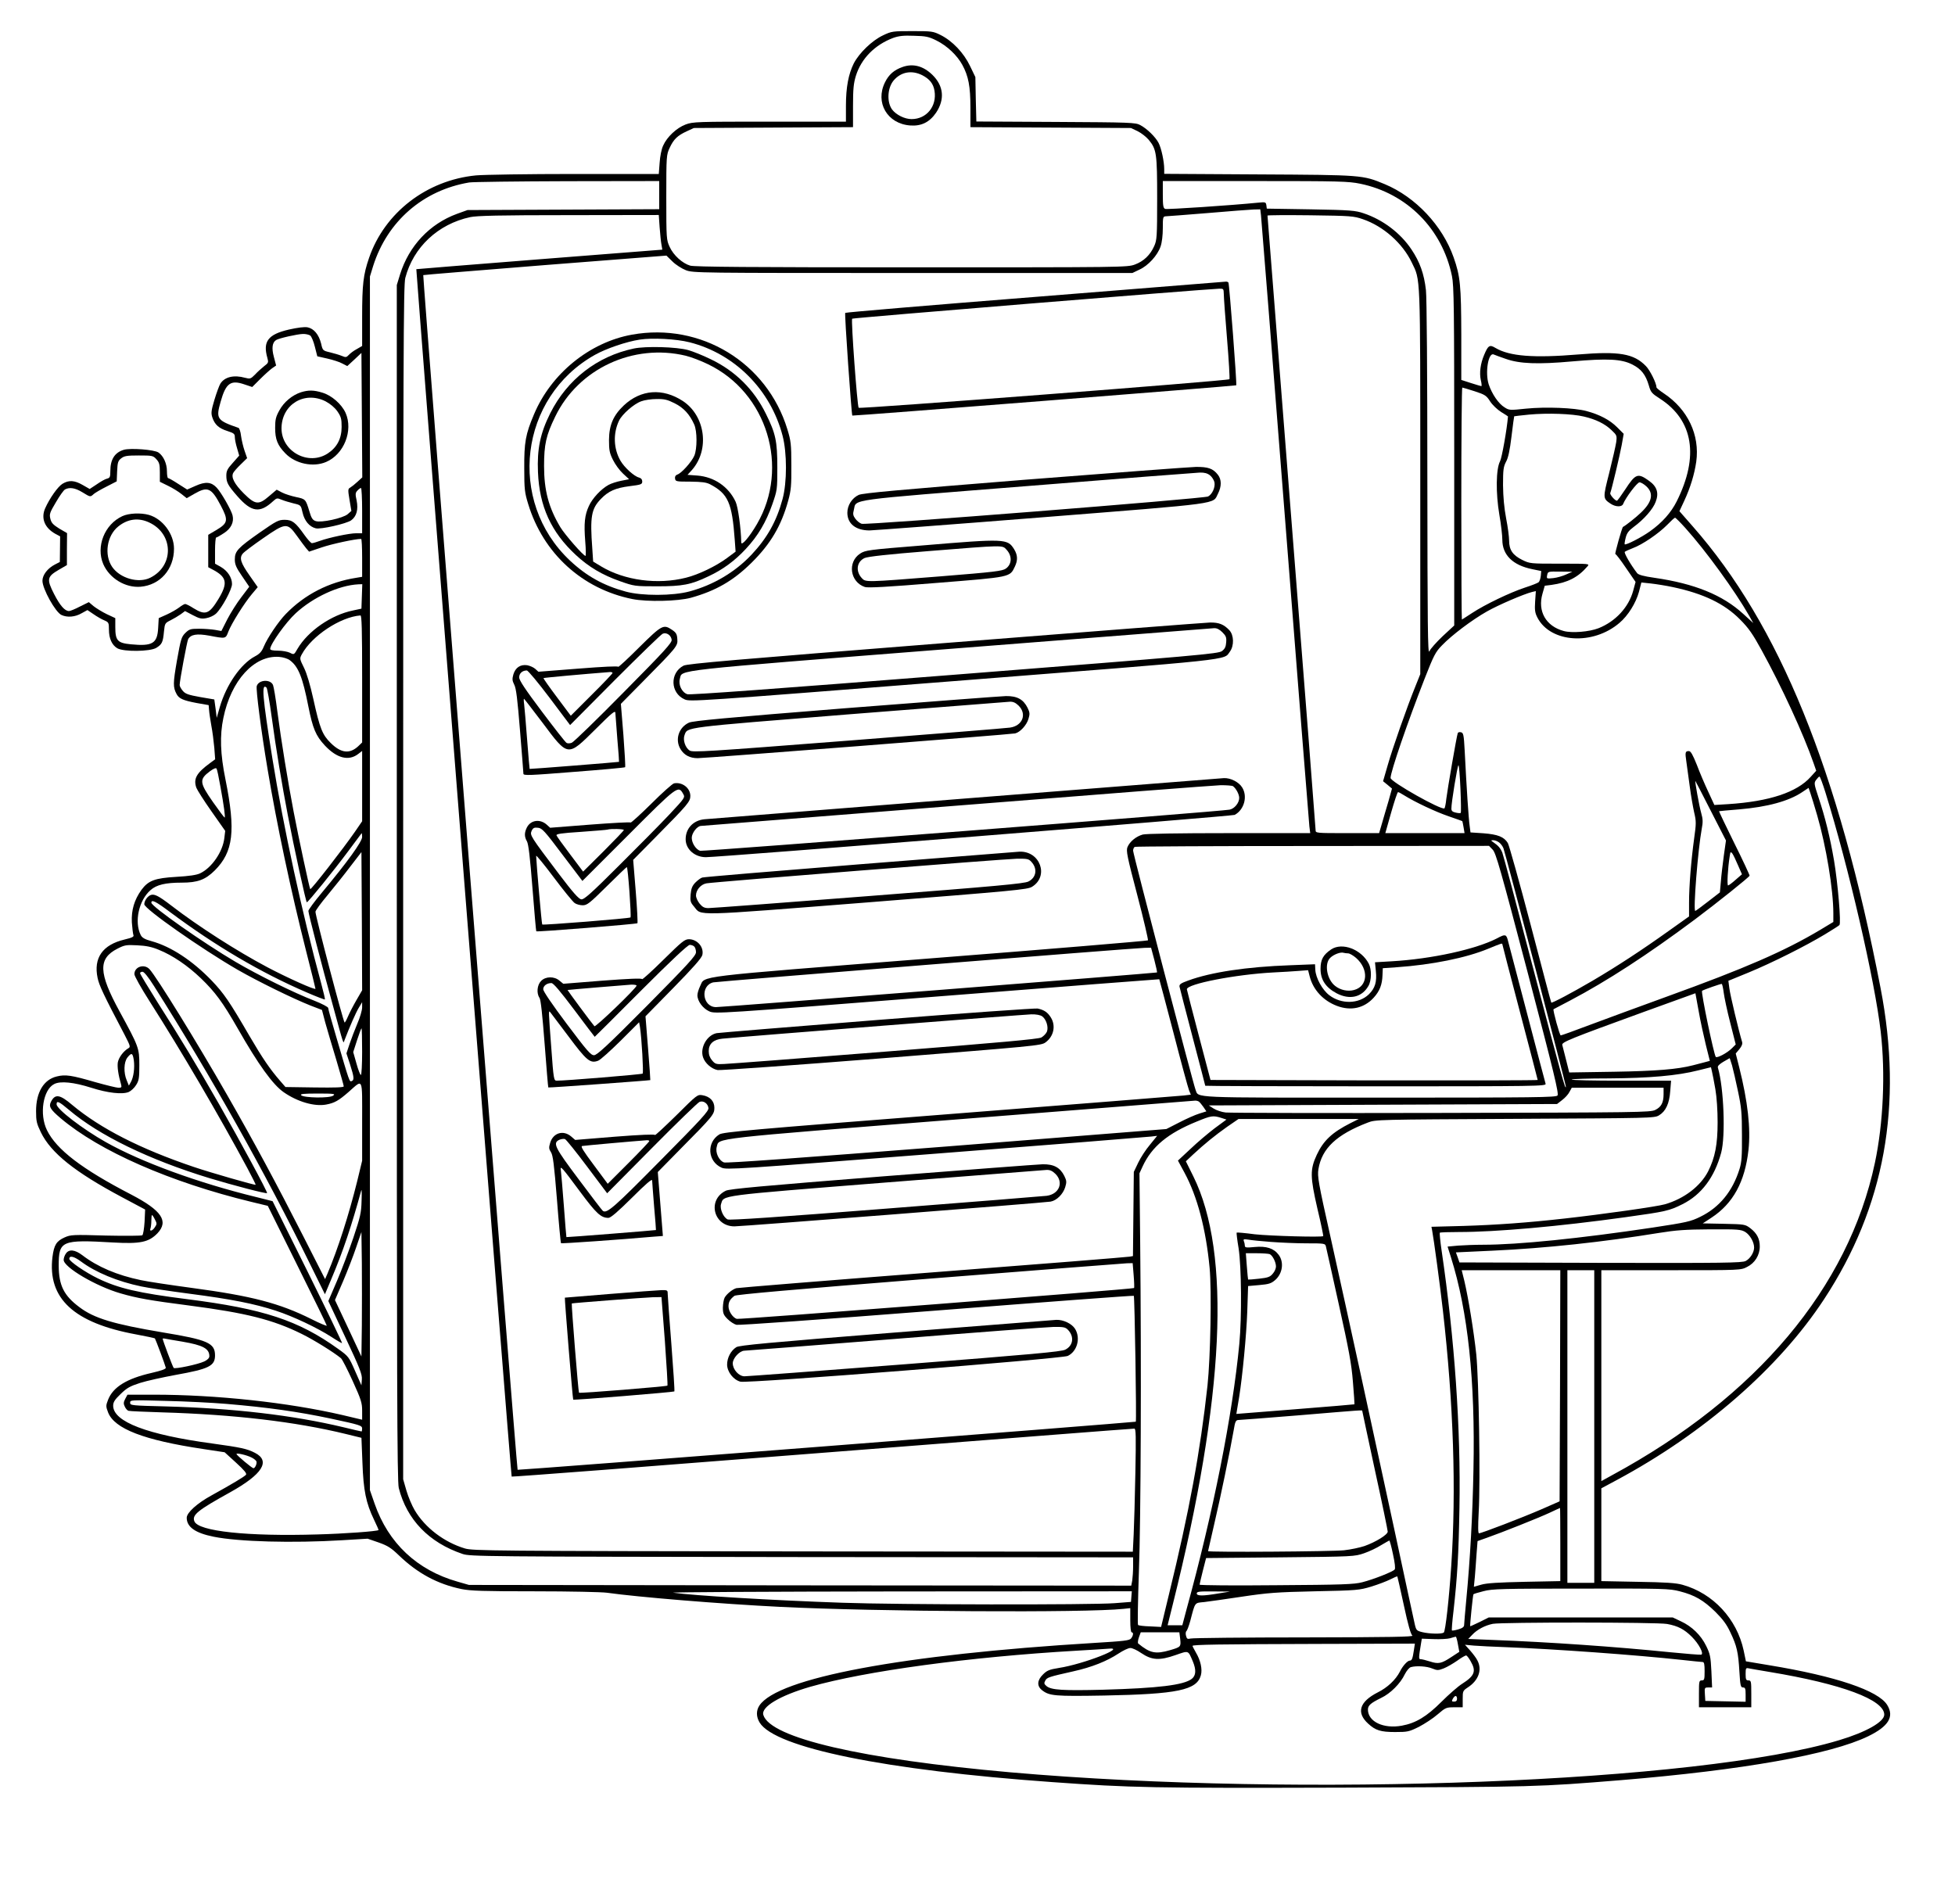 <?xml version="1.0" standalone="no"?>
<!DOCTYPE svg PUBLIC "-//W3C//DTD SVG 20010904//EN"
 "http://www.w3.org/TR/2001/REC-SVG-20010904/DTD/svg10.dtd">
<svg version="1.0" xmlns="http://www.w3.org/2000/svg"
 width="1382pt" height="1346pt" viewBox="0 0 1382 1346"
 preserveAspectRatio="xMidYMid meet">

<g transform="translate(0,1346) scale(0.1,-0.1)"
fill="#000000" stroke="none">
<path d="M6242 13210 c-77 -36 -169 -125 -207 -199 -37 -75 -55 -168 -55 -298
l0 -113 -540 0 c-514 0 -542 -1 -593 -20 -64 -24 -132 -88 -159 -149 -12 -25
-22 -76 -25 -122 l-6 -79 -596 0 c-328 0 -641 -5 -696 -10 -349 -34 -646 -263
-756 -583 -41 -119 -49 -188 -49 -418 l0 -205 -38 -22 c-21 -11 -46 -30 -56
-41 -17 -18 -22 -19 -50 -7 -17 7 -54 18 -83 25 -51 12 -52 13 -63 62 -16 64
-51 106 -96 115 -22 4 -70 -2 -132 -16 -147 -34 -185 -84 -152 -200 9 -32 8
-36 -23 -59 -17 -14 -47 -40 -64 -59 -31 -31 -35 -32 -70 -23 -79 22 -144 7
-175 -41 -8 -13 -27 -64 -42 -114 -23 -77 -25 -95 -15 -125 17 -51 46 -77 106
-96 46 -15 53 -20 53 -43 0 -15 7 -50 16 -79 l15 -52 -45 -51 c-38 -42 -46
-57 -46 -90 0 -49 10 -68 78 -146 100 -114 159 -122 253 -35 25 23 29 23 60
10 19 -8 57 -19 85 -26 51 -12 51 -12 63 -65 13 -58 48 -100 93 -111 35 -9
215 32 250 56 39 28 52 77 39 141 -10 44 -9 54 5 69 10 11 21 19 26 19 4 0 8
-72 8 -160 l0 -160 -42 0 c-48 0 -190 -30 -257 -54 -24 -9 -49 -16 -56 -16 -7
0 -30 26 -53 58 -63 89 -86 107 -140 107 -43 0 -58 -8 -176 -90 -155 -109
-176 -131 -176 -190 0 -35 9 -57 51 -118 l51 -75 -56 -74 c-31 -40 -75 -110
-99 -156 l-42 -83 -45 8 c-25 4 -75 8 -112 8 -62 0 -70 -3 -98 -30 -28 -28
-32 -44 -59 -194 -28 -162 -29 -189 -2 -239 17 -31 46 -44 141 -62 l85 -15 3
-35 c1 -19 9 -69 16 -110 8 -41 17 -112 21 -157 l6 -81 -38 -28 c-94 -69 -117
-110 -95 -173 6 -16 54 -92 107 -167 l97 -138 -6 -50 c-11 -98 -89 -211 -171
-250 -24 -12 -79 -20 -168 -25 -153 -9 -198 -26 -247 -92 -51 -71 -72 -143
-68 -229 3 -41 8 -82 11 -90 6 -12 -8 -19 -62 -32 -156 -37 -221 -130 -191
-272 11 -52 40 -115 192 -404 39 -76 42 -84 25 -93 -34 -20 -67 -64 -74 -99
-5 -31 3 -89 23 -157 5 -20 3 -23 -19 -23 -13 0 -86 18 -161 39 -172 50 -213
56 -274 41 -93 -22 -147 -112 -147 -245 0 -71 4 -88 34 -150 71 -146 240 -281
572 -458 l165 -88 -4 -87 c-3 -48 -10 -91 -16 -95 -6 -4 -122 -5 -257 -2 -233
7 -249 6 -292 -13 -58 -26 -75 -53 -86 -138 -36 -294 151 -467 592 -548 71
-13 130 -26 132 -28 4 -4 73 -188 77 -207 2 -9 -27 -20 -100 -37 -176 -40
-273 -100 -308 -190 -16 -41 -16 -47 0 -89 45 -116 252 -196 672 -259 l152
-23 80 -73 c59 -54 78 -77 71 -86 -12 -14 -99 -66 -242 -145 -103 -56 -177
-123 -177 -159 0 -65 60 -108 190 -134 177 -36 560 -46 907 -25 l182 11 78
-27 c65 -23 89 -39 143 -91 132 -127 273 -203 442 -238 64 -13 155 -16 520
-16 244 0 472 -5 508 -10 220 -31 801 -79 1225 -100 683 -34 2158 -43 2428
-14 l47 5 0 -86 c0 -50 4 -85 10 -85 14 0 12 -22 -4 -43 -12 -15 -47 -19 -262
-32 -1354 -82 -2237 -247 -2366 -443 -23 -35 -23 -79 2 -120 109 -178 886
-337 2070 -421 558 -40 699 -43 2060 -39 1374 5 1367 5 1960 53 858 71 1480
181 1746 310 144 70 186 138 135 221 -62 102 -364 204 -832 281 l-167 28 -16
77 c-48 223 -216 404 -432 464 -45 13 -120 18 -316 21 l-258 5 0 328 0 328
108 58 c617 331 1147 792 1466 1278 429 653 560 1373 400 2200 -299 1546 -715
2568 -1329 3266 l-93 106 34 73 c44 95 72 188 85 277 26 189 -60 370 -228 482
-29 19 -53 39 -53 43 0 29 -46 122 -75 151 -85 88 -189 106 -478 82 -316 -26
-485 -13 -585 46 -41 25 -52 19 -80 -48 -27 -63 -35 -128 -24 -179 6 -24 7
-43 4 -43 -3 0 -36 10 -74 22 l-68 22 0 320 c-1 347 -7 413 -54 546 -79 225
-269 427 -487 518 -157 65 -156 65 -891 69 l-668 4 0 33 c0 53 -20 148 -40
186 -22 42 -82 101 -130 126 -33 18 -71 19 -597 22 l-561 3 -4 157 -3 157 -38
79 c-44 92 -124 177 -209 219 -52 26 -62 27 -199 27 -139 0 -146 -1 -207 -30z
m379 -37 c74 -37 145 -104 182 -172 43 -79 57 -151 57 -303 l0 -137 568 -3
567 -3 48 -23 c26 -13 60 -40 77 -60 56 -68 60 -97 60 -416 0 -271 -2 -294
-21 -336 -28 -63 -74 -107 -136 -130 -53 -20 -79 -20 -1580 -20 -1129 0 -1536
3 -1564 12 -55 16 -118 73 -145 132 -23 50 -24 57 -24 351 0 294 1 301 24 350
28 61 56 87 121 117 l50 23 563 3 562 3 0 148 c0 121 4 161 20 214 38 123 134
220 264 269 40 14 72 18 147 15 84 -2 104 -6 160 -34z m-1961 -1093 l0 -99
-677 -3 -678 -3 -75 -27 c-193 -71 -339 -226 -402 -428 l-23 -75 0 -4225 c0
-3578 2 -4233 14 -4280 57 -224 214 -386 451 -466 53 -18 143 -19 2398 -22
l2342 -2 0 -63 c0 -34 -3 -79 -6 -100 l-7 -37 -2341 2 -2341 3 -80 23 c-286
81 -490 272 -587 552 l-33 95 0 4290 0 4290 23 75 c100 315 352 535 679 590
26 4 339 8 696 9 l647 1 0 -100z m4956 81 c330 -68 580 -320 648 -653 14 -68
16 -222 16 -1273 l0 -1197 -82 -76 c-44 -42 -87 -90 -94 -107 -11 -25 -13 181
-14 1220 0 738 -4 1284 -10 1334 -13 115 -43 199 -102 287 -78 117 -203 211
-338 256 -59 20 -92 23 -375 28 l-310 5 -3 24 c-4 23 -6 23 -60 18 -191 -19
-641 -49 -655 -44 -14 5 -17 22 -17 102 l0 95 653 0 c598 0 660 -2 743 -19z
m-702 -223 c3 -24 80 -995 171 -2158 91 -1163 168 -2136 171 -2162 l6 -48
-574 0 c-363 0 -587 -4 -610 -10 -47 -13 -92 -50 -108 -89 -10 -26 -3 -64 70
-341 45 -172 78 -315 75 -318 -4 -4 -699 -62 -1544 -128 -1699 -134 -1583
-120 -1622 -196 -10 -21 -19 -49 -19 -64 0 -42 39 -94 84 -114 41 -18 59 -17
1611 105 863 68 1570 123 1570 122 1 -1 46 -171 100 -377 53 -206 103 -389
110 -407 l13 -32 -51 -6 c-29 -3 -772 -62 -1652 -131 -1412 -110 -1603 -127
-1630 -144 -92 -57 -83 -191 16 -235 35 -16 105 -11 1515 99 814 63 1498 118
1522 121 l42 5 -51 -63 c-29 -34 -66 -91 -83 -127 l-31 -65 -3 -297 -3 -298
-22 -4 c-12 -3 -638 -53 -1392 -111 -753 -58 -1379 -109 -1390 -112 -27 -8
-67 -40 -82 -66 -7 -12 -12 -44 -13 -71 0 -41 5 -53 33 -81 19 -19 47 -37 63
-41 17 -4 612 38 1416 101 763 60 1390 107 1393 104 6 -7 20 -889 14 -890 -67
-9 -4366 -344 -4370 -340 -6 6 -672 8441 -667 8446 2 2 389 33 861 71 l858 67
43 -42 c23 -23 66 -50 94 -61 51 -20 83 -20 1605 -20 l1552 0 50 24 c62 28
128 101 149 163 10 28 16 80 16 130 0 79 1 83 23 84 12 0 146 11 297 23 151
13 296 24 322 25 l47 1 5 -42z m-4251 -85 c4 -49 9 -104 13 -123 l6 -35 -868
-68 c-478 -38 -870 -69 -871 -70 -3 -4 669 -8532 674 -8536 2 -3 990 73 2196
168 1205 94 2198 172 2206 171 11 0 12 -53 7 -313 -3 -171 -9 -367 -12 -435
l-6 -122 -2332 2 c-2196 3 -2334 4 -2390 21 -146 44 -281 146 -355 271 -19 32
-45 94 -58 138 l-23 80 0 4217 c0 3769 2 4223 15 4276 57 217 231 381 459 430
47 10 209 14 697 14 l636 1 6 -87z m4972 57 c145 -50 280 -170 345 -306 62
-129 60 -59 60 -1550 l0 -1360 -34 -85 c-62 -153 -163 -442 -196 -558 l-33
-114 32 -26 31 -26 -25 -90 c-15 -49 -35 -120 -46 -157 l-20 -68 -224 0 c-225
0 -225 0 -225 22 0 12 -76 993 -170 2180 -93 1187 -170 2161 -170 2164 0 3
136 4 303 2 288 -4 305 -5 372 -28z m-7442 -822 c9 -7 24 -43 33 -80 l17 -67
71 -16 c39 -9 87 -24 106 -35 l35 -18 50 46 50 47 3 -440 3 -440 -34 -31 c-18
-17 -41 -35 -51 -41 -17 -9 -17 -16 -5 -88 l13 -77 -26 -23 c-34 -29 -188 -62
-226 -49 -22 7 -31 21 -45 69 -26 86 -27 87 -94 101 -33 7 -78 21 -99 32 l-38
20 -53 -45 c-75 -65 -98 -62 -179 18 -67 67 -92 115 -75 146 5 10 29 37 54 61
l44 43 -18 52 c-10 29 -21 76 -25 105 -3 30 -12 55 -18 57 -153 53 -161 64
-126 186 37 131 71 155 169 121 l54 -18 56 56 c31 31 69 65 84 76 l29 20 -16
61 c-17 63 -11 102 16 119 20 13 150 42 189 43 19 1 43 -5 52 -11z m8451 -165
c98 -35 227 -40 471 -18 249 22 347 17 424 -22 63 -32 94 -71 117 -149 13 -47
21 -56 79 -93 235 -152 277 -407 118 -725 -40 -80 -103 -151 -189 -212 -60
-43 -171 -100 -179 -92 -2 2 1 23 7 46 8 33 21 50 57 77 71 52 136 125 155
177 24 62 10 108 -46 148 -80 58 -96 52 -169 -60 -29 -44 -55 -80 -59 -80 -13
0 -51 43 -47 54 11 29 68 269 81 340 l14 79 -47 47 c-51 51 -123 89 -216 114
-85 23 -287 31 -428 17 -113 -12 -119 -12 -151 9 -42 25 -89 94 -112 162 -27
84 -3 229 35 212 9 -4 47 -18 85 -31z m-220 -229 c74 -24 84 -31 110 -72 16
-25 51 -58 78 -75 26 -16 48 -30 48 -31 -7 -89 -43 -292 -56 -317 -29 -54 -31
-225 -5 -378 12 -68 21 -147 21 -176 0 -108 73 -181 212 -209 l63 -13 -3 -34
c-2 -19 -9 -39 -15 -45 -7 -6 -50 -23 -97 -38 -106 -35 -283 -120 -374 -180
-38 -25 -71 -46 -72 -46 -2 0 -4 369 -4 820 0 451 3 820 7 820 4 0 43 -12 87
-26z m773 -179 c85 -20 148 -51 195 -96 38 -36 39 -39 33 -86 -4 -26 -26 -123
-49 -215 -46 -181 -46 -182 11 -220 35 -23 79 -23 87 -1 18 45 99 153 116 153
10 0 32 -13 49 -29 53 -50 40 -111 -41 -187 -33 -32 -108 -91 -125 -99 -7 -4
-60 -194 -54 -192 4 1 38 -43 75 -98 l68 -99 -17 -63 c-32 -116 -124 -216
-244 -264 -66 -26 -189 -36 -247 -20 -126 34 -186 140 -150 264 l16 56 48 6
c114 16 187 53 254 131 16 19 14 19 -195 19 -210 0 -212 0 -267 27 -66 33 -92
70 -92 136 0 26 -9 97 -21 157 -14 74 -21 151 -22 235 0 109 3 130 21 165 16
28 27 81 39 180 9 77 18 141 19 142 1 1 49 6 106 12 130 12 304 6 387 -14z
m717 -788 c145 -161 351 -445 452 -622 l28 -50 -71 65 c-145 133 -343 214
-627 255 -78 11 -113 21 -123 33 -46 60 -95 144 -87 151 5 4 31 16 57 26 66
24 181 102 242 164 27 28 52 51 56 51 4 0 37 -33 73 -73z m-9816 -54 c26 -36
56 -77 67 -90 l20 -23 89 30 c70 24 236 60 279 60 4 0 7 -60 7 -134 l0 -134
-42 -7 c-192 -30 -363 -117 -497 -255 -52 -53 -131 -170 -157 -233 -14 -34
-29 -50 -61 -67 -101 -53 -203 -201 -249 -358 l-22 -77 -8 65 -9 65 -100 17
c-83 15 -104 22 -122 43 -13 15 -23 33 -23 42 0 31 52 308 60 324 19 34 61 41
150 25 116 -22 115 -23 134 28 22 57 112 201 166 265 l42 50 -56 80 c-65 92
-76 127 -49 158 10 12 74 60 142 107 161 112 172 112 239 19z m8974 -274 c-23
-11 -64 -23 -91 -26 -48 -5 -49 -5 -44 21 5 26 6 26 92 25 l86 -1 -43 -19z
m755 -90 c216 -46 363 -117 473 -228 61 -61 90 -103 152 -216 142 -258 297
-594 369 -802 l18 -52 -39 -43 c-97 -109 -291 -174 -583 -193 l-98 -6 -43 93
c-24 51 -61 137 -81 191 -29 72 -43 97 -56 97 -26 0 -28 -8 -18 -75 4 -33 15
-112 24 -175 8 -63 23 -146 31 -183 15 -63 15 -78 0 -185 -21 -154 -36 -334
-36 -454 l0 -97 -142 -101 c-193 -138 -366 -251 -541 -354 -147 -86 -287 -160
-291 -154 -2 2 -67 250 -146 551 -79 301 -152 561 -161 577 -27 44 -71 61
-173 69 l-91 6 -6 47 c-7 45 -22 272 -35 530 -6 113 -9 127 -26 131 -11 3 -21
0 -23 -6 -8 -21 -73 -399 -81 -465 -3 -34 -10 -64 -13 -67 -23 -14 -381 188
-381 215 0 44 120 393 240 700 66 168 77 190 124 238 68 71 211 179 317 239
81 46 260 123 320 138 l26 6 -5 -73 c-4 -61 -1 -81 16 -114 92 -179 393 -199
581 -37 60 51 115 139 137 219 l17 66 66 -7 c36 -4 107 -15 158 -26z m-9269
-66 l-3 -86 -60 -13 c-153 -31 -318 -145 -392 -271 -24 -42 -25 -43 -53 -28
-16 8 -54 15 -85 15 -35 0 -55 4 -55 12 0 33 111 189 181 253 123 113 304 197
442 204 l28 1 -3 -87z m2 -583 l0 -449 -27 -26 c-61 -57 -122 -50 -195 22 -59
58 -77 102 -123 311 -22 99 -46 181 -66 221 -31 63 -32 65 -15 96 70 129 271
263 414 274 9 1 12 -95 12 -449z m-512 133 c61 -45 91 -119 132 -328 31 -155
52 -206 116 -275 85 -91 170 -113 238 -59 l26 20 0 -248 0 -249 -50 -73 c-83
-120 -311 -413 -317 -407 -5 5 -82 362 -117 546 -42 220 -87 495 -116 715 -11
88 -25 170 -30 182 -18 43 -101 38 -115 -7 -7 -22 31 -318 76 -585 66 -396
165 -862 274 -1293 36 -140 65 -258 65 -262 0 -12 -198 77 -340 152 -215 114
-487 288 -678 435 -96 74 -125 87 -152 73 -22 -12 -40 -41 -40 -63 0 -32 404
-315 660 -463 145 -83 385 -201 515 -253 l81 -31 23 -88 c14 -48 48 -167 78
-264 29 -98 53 -182 53 -188 0 -8 -62 -10 -206 -8 l-206 3 -39 45 c-71 82
-123 158 -216 317 -141 243 -181 301 -267 391 -135 140 -286 240 -424 278 -48
13 -67 24 -77 43 -47 93 -14 246 69 318 42 38 106 53 220 53 113 0 167 20 234
86 132 132 149 280 76 643 -37 182 -41 311 -15 435 54 265 218 445 394 432 28
-2 60 -12 75 -23z m-127 -405 c29 -216 73 -481 114 -693 42 -221 128 -615 134
-614 10 1 192 226 291 359 51 69 94 127 96 129 2 2 4 -9 4 -26 0 -33 -104
-177 -284 -393 -53 -63 -96 -122 -96 -130 0 -19 94 -382 172 -664 82 -300 74
-275 83 -251 37 97 81 197 101 230 l24 40 0 -37 c0 -20 -15 -72 -34 -115 -18
-43 -43 -108 -55 -144 l-22 -66 26 -79 c29 -91 30 -110 11 -117 -16 -6 -14
-12 -110 316 -31 104 -56 194 -56 201 0 7 -44 30 -97 51 -143 55 -398 181
-558 275 -229 135 -594 391 -595 418 0 25 31 10 132 -66 322 -240 643 -429
966 -568 69 -30 127 -52 129 -50 2 2 -10 52 -26 112 -135 496 -267 1105 -345
1589 -71 443 -79 538 -42 504 5 -4 22 -99 37 -211z m8403 -504 c4 -91 5 -168
2 -171 -2 -3 -18 -2 -35 2 -23 5 -31 12 -31 28 -1 40 43 307 50 307 4 0 10
-75 14 -166z m-8766 16 c25 -136 36 -220 30 -220 -3 0 -40 49 -82 109 -97 139
-99 161 -21 219 26 19 42 25 46 18 4 -6 16 -63 27 -126z m11346 -42 c163 -524
350 -1332 391 -1693 34 -294 18 -647 -41 -925 -187 -883 -836 -1655 -1856
-2208 l-78 -43 0 746 0 745 493 0 c491 0 493 0 537 23 55 27 90 83 90 145 0
54 -20 93 -67 129 -36 27 -40 28 -186 31 l-150 3 61 40 c153 100 237 254 262
478 17 153 -5 345 -65 584 l-25 99 26 31 c17 21 23 37 19 51 -23 75 -85 334
-90 379 l-7 53 144 59 c165 68 400 186 538 269 52 32 99 61 103 66 13 12 -11
295 -38 456 -28 164 -63 307 -110 447 -32 96 -32 102 -17 123 10 13 20 24 24
24 4 0 23 -51 42 -112z m-810 -131 l107 -209 -15 -106 c-8 -59 -18 -142 -21
-184 l-7 -77 -84 -65 c-46 -36 -87 -66 -90 -66 -16 0 19 436 46 582 9 46 8 68
-4 110 -14 48 -47 233 -41 226 2 -2 51 -97 109 -211z m752 -32 c63 -217 114
-524 114 -692 l0 -61 -93 -56 c-253 -151 -532 -272 -1082 -471 -192 -70 -438
-160 -547 -201 -108 -41 -200 -74 -205 -74 -8 0 -57 180 -51 185 2 1 55 29
118 62 260 137 548 324 879 571 163 122 384 299 389 311 1 4 -47 108 -108 230
-61 123 -109 225 -108 226 2 1 66 7 143 13 199 17 350 58 445 122 l45 30 13
-38 c7 -20 29 -91 48 -157z m-2918 141 c74 -46 219 -115 313 -147 52 -18 95
-33 96 -34 1 0 5 -20 9 -43 l7 -42 -280 0 -280 0 41 145 c23 80 44 145 49 145
4 0 25 -11 45 -24z m668 -331 c12 -8 26 -27 32 -42 15 -39 442 -1669 441
-1685 -1 -33 -32 78 -229 829 -115 441 -214 812 -220 825 -12 30 -29 50 -60
71 -22 15 -23 17 -4 17 11 0 29 -7 40 -15z m-44 -52 c23 -24 56 -141 249 -875
185 -705 220 -850 209 -863 -11 -13 -148 -15 -1259 -15 -1362 0 -1275 -4
-1300 57 -17 44 -441 1665 -441 1689 0 12 6 25 13 27 6 3 573 6 1258 6 l1245
1 26 -27z m-8032 -1063 c-22 -38 -49 -90 -60 -116 -11 -26 -22 -45 -24 -43
-11 11 -206 753 -206 783 0 9 39 62 86 118 47 57 120 148 162 204 l77 100 3
-488 2 -489 -40 -69z m9766 953 l28 -64 -45 -39 c-24 -22 -48 -39 -53 -40 -9
0 -2 122 11 204 5 35 7 37 19 22 7 -10 25 -47 40 -83z m-11163 -598 c97 -39
203 -111 297 -201 101 -97 156 -172 260 -354 146 -256 249 -399 326 -452 98
-68 217 -102 299 -87 60 11 89 28 158 88 106 93 97 113 97 -207 l0 -278 -35
-145 c-58 -234 -136 -479 -210 -653 l-17 -39 -152 299 c-193 379 -349 669
-541 1004 -217 379 -497 832 -548 888 -37 40 -107 18 -107 -35 0 -13 48 -99
107 -191 228 -358 487 -800 692 -1181 33 -63 60 -115 58 -117 -5 -4 -316 85
-437 126 -376 127 -659 271 -859 438 -88 75 -121 80 -150 24 -18 -34 -7 -54
67 -117 276 -234 776 -453 1349 -592 l116 -28 208 -419 c115 -231 209 -423
209 -428 0 -4 -49 16 -108 46 -226 113 -422 164 -847 221 -148 20 -310 44
-360 55 -168 35 -306 94 -413 176 -53 40 -94 44 -116 12 -9 -12 -16 -33 -16
-45 0 -52 229 -187 403 -237 117 -34 208 -50 487 -86 400 -52 590 -100 792
-200 84 -41 227 -130 278 -172 9 -7 46 -80 83 -161 60 -132 67 -155 67 -211
l0 -63 -139 33 c-384 89 -891 144 -1335 144 l-185 0 -16 -30 c-12 -23 -13 -34
-3 -54 6 -14 18 -28 27 -30 9 -3 115 -7 236 -11 509 -15 944 -66 1300 -153
l110 -27 7 -175 c7 -197 25 -286 82 -404 19 -39 33 -72 32 -73 -8 -9 -244 -26
-431 -31 -495 -15 -844 22 -871 93 -18 45 24 78 253 205 228 127 288 221 175
279 -56 29 -100 38 -302 66 -460 62 -700 154 -700 267 0 25 11 43 53 83 44 43
66 55 137 78 47 15 161 40 253 57 235 42 277 63 277 138 0 87 -52 110 -368
162 -351 59 -487 100 -591 179 -110 82 -145 154 -146 292 0 178 19 186 385
165 192 -11 252 2 313 65 81 86 30 161 -184 273 -350 181 -530 319 -597 456
-55 112 -28 286 51 326 44 23 139 13 262 -26 115 -37 220 -49 265 -30 16 7 40
29 52 49 20 31 23 49 23 141 0 120 -4 131 -140 380 -149 273 -152 373 -15 443
51 26 62 28 140 24 63 -3 103 -11 153 -32z m7037 -71 c12 -47 21 -87 19 -89
-5 -4 -3070 -245 -3117 -245 -97 0 -114 152 -20 175 25 6 2971 242 3049 244
l46 1 23 -86z m-7070 -187 c407 -644 785 -1317 1105 -1970 l102 -207 45 107
c83 195 146 385 212 628 3 11 4 -23 2 -75 -2 -85 -9 -113 -58 -260 -31 -91
-83 -229 -116 -306 l-61 -142 120 -256 c103 -219 120 -263 117 -298 l-3 -42
-45 102 c-44 100 -46 103 -120 156 -281 202 -529 283 -1065 351 -349 44 -488
77 -633 147 -89 43 -202 121 -202 138 0 26 33 18 82 -18 103 -77 259 -142 428
-177 41 -9 193 -32 338 -51 300 -39 460 -71 611 -120 123 -40 296 -122 396
-187 38 -25 71 -44 73 -42 2 2 -107 229 -243 504 l-248 499 -111 28 c-415 101
-816 248 -1067 389 -165 93 -349 234 -349 268 0 28 17 20 87 -39 213 -181 567
-353 993 -483 168 -51 403 -112 408 -106 6 5 -191 369 -340 630 -153 267 -274
468 -430 712 -70 112 -128 207 -128 213 0 5 8 10 18 10 11 -1 41 -38 82 -103z
m11095 -44 c4 -32 24 -128 46 -213 l39 -154 -27 -27 c-34 -34 -105 -71 -114
-61 -13 14 -106 459 -97 467 10 8 134 51 139 49 4 -2 10 -30 14 -61z m-126
-371 l28 -112 -41 -11 c-23 -6 -57 -15 -77 -20 -112 -29 -261 -41 -560 -46
l-316 -5 -22 88 c-12 49 -24 96 -27 106 -6 20 51 43 576 234 l365 132 23 -126
c12 -70 36 -178 51 -240z m-9499 -47 c0 -91 -4 -165 -9 -165 -4 0 -19 36 -31
81 l-23 81 27 84 c15 46 29 84 32 84 2 0 4 -74 4 -165z m-1614 -60 c7 -53 -1
-120 -21 -155 l-14 -25 -15 37 c-23 54 -21 129 5 162 29 36 37 33 45 -19z
m11298 -37 c8 -29 27 -111 42 -183 24 -113 28 -153 28 -310 1 -147 -2 -191
-17 -239 -49 -158 -142 -272 -277 -338 -69 -34 -96 -40 -340 -77 -508 -76
-948 -121 -1196 -121 -56 0 -135 -3 -176 -6 l-75 -7 24 -76 c120 -382 172
-870 159 -1501 -6 -317 -23 -631 -51 -923 -8 -86 -15 -166 -15 -176 0 -12 -12
-22 -41 -30 -23 -7 -43 -10 -45 -8 -3 2 2 64 11 138 27 242 36 390 42 729 10
561 -34 1193 -126 1818 -10 67 -15 124 -13 127 3 3 64 5 136 5 263 0 703 39
1178 105 287 40 308 45 402 92 134 67 226 190 273 363 32 118 19 461 -23 602
-4 14 12 28 83 67 1 1 8 -23 17 -51z m-118 -168 c10 -58 16 -149 16 -235 0
-155 -18 -249 -67 -346 -54 -105 -170 -194 -306 -233 -54 -16 -443 -71 -704
-100 -263 -30 -490 -46 -718 -53 l-228 -6 5 -26 c11 -57 57 -396 76 -566 75
-658 95 -1271 59 -1805 -15 -229 -41 -464 -53 -472 -16 -11 -101 -9 -151 3
-41 10 -44 14 -54 57 -6 26 -72 331 -146 677 -160 743 -320 1477 -450 2062
-86 384 -93 427 -85 477 24 147 128 245 350 330 54 21 68 21 1040 26 963 5
986 5 1018 25 47 28 73 83 79 171 l6 74 -352 0 c-193 0 -351 3 -351 8 0 4 118
8 263 8 287 2 484 19 633 57 l89 22 7 -30 c4 -16 15 -73 24 -125z m-366 -35
c0 -60 -16 -91 -59 -112 -34 -17 -115 -18 -1511 -21 -811 -2 -1498 0 -1526 3
-28 3 -66 16 -85 28 l-34 22 1231 5 1231 5 36 28 c20 15 44 41 52 58 l16 29
324 0 325 0 0 -45z m-9405 -11 c-25 -19 -207 -16 -226 3 -9 9 16 12 117 12
117 0 127 -2 109 -15z m6120 -42 c6 -4 20 -21 32 -38 l21 -31 -51 -16 c-29 -9
-92 -37 -142 -63 l-90 -46 -1550 -123 c-1063 -83 -1558 -119 -1577 -113 -36
13 -63 70 -51 111 18 63 -66 54 1723 195 905 71 1652 130 1660 131 8 0 20 -3
25 -7z m158 -115 l37 -12 -84 -62 c-46 -35 -123 -100 -171 -146 l-88 -82 46
-85 c91 -168 152 -399 178 -674 15 -161 6 -633 -15 -831 -51 -467 -129 -890
-273 -1479 l-55 -228 -78 4 c-43 1 -82 6 -85 10 -4 4 -1 173 6 375 14 379 18
1452 9 2338 l-5 480 22 48 c65 141 179 235 383 318 102 42 115 44 173 26z
m914 -37 c-130 -66 -191 -123 -238 -223 -49 -105 -48 -155 4 -382 25 -104 43
-192 41 -194 -8 -9 -374 1 -484 13 -68 9 -126 14 -128 12 -2 -2 4 -53 14 -112
20 -131 23 -484 5 -674 -48 -505 -186 -1198 -373 -1877 l-30 -113 -52 0 -52 0
38 153 c364 1456 413 2476 144 3020 l-53 107 51 48 c82 76 156 136 241 196
l80 55 425 0 425 0 -58 -29z m-8452 -681 c15 -28 15 -33 0 -55 -17 -27 -41
-33 -31 -8 3 9 6 33 6 55 0 21 2 39 5 39 2 0 12 -14 20 -31z m11243 -89 c33
-21 62 -71 62 -110 0 -34 -28 -79 -60 -95 -26 -13 -150 -15 -1026 -13 l-997 3
-12 35 -13 36 257 12 c375 17 782 61 1181 126 118 19 185 24 360 25 199 1 217
-1 248 -19z m-9780 -660 l-3 -220 -93 199 -94 200 57 132 c31 73 73 181 93
241 l37 108 3 -220 c1 -121 1 -319 0 -440z m6427 590 c66 -5 179 -10 251 -10
128 0 132 -1 137 -22 3 -13 45 -198 92 -413 71 -321 89 -417 99 -545 7 -85 12
-156 11 -158 -1 -1 -190 -17 -419 -35 l-416 -33 5 31 c3 16 9 57 15 90 23 144
51 434 57 601 l6 182 79 7 c68 6 84 11 113 36 52 46 63 126 24 178 -34 46 -88
63 -170 55 -59 -6 -69 -4 -69 9 0 8 -3 23 -7 32 -5 15 -1 16 33 11 21 -4 93
-11 159 -16z m-10 -86 c20 -8 45 -56 45 -88 0 -14 -10 -37 -23 -51 -19 -23
-34 -28 -97 -35 -41 -5 -76 -7 -77 -6 -1 1 -5 43 -9 94 l-7 92 76 0 c41 0 83
-3 92 -6z m-961 -150 c4 -47 5 -88 3 -90 -8 -8 -2791 -224 -2809 -218 -28 9
-58 54 -58 88 0 32 11 51 42 75 12 9 420 45 1375 121 747 59 1377 108 1399
109 l41 1 7 -86z m3014 -781 l-3 -817 -130 -57 c-134 -58 -422 -169 -440 -169
-7 0 -7 50 -2 147 13 229 1 941 -17 1118 -18 166 -56 399 -84 518 l-19 77 348
0 349 0 -2 -817z m242 -288 l0 -1105 -95 0 -95 0 0 1105 0 1105 95 0 95 0 0
-1105z m-9981 600 c146 -25 191 -49 191 -103 0 -13 -13 -26 -36 -37 -44 -21
-206 -55 -216 -46 -6 5 -78 196 -78 207 0 2 10 2 23 -1 12 -2 64 -12 116 -20z
m311 -440 c295 -25 507 -55 738 -104 210 -45 222 -49 222 -71 0 -11 -2 -20 -4
-20 -2 0 -60 13 -129 30 -356 85 -776 134 -1254 147 -244 6 -253 7 -253 26 0
20 4 20 253 13 138 -3 331 -13 427 -21z m8030 -50 c0 -3 41 -192 90 -421 50
-228 90 -423 90 -432 0 -22 -85 -74 -164 -102 -33 -11 -98 -25 -145 -30 -79
-9 -961 -15 -961 -6 0 2 20 89 44 193 43 182 110 507 137 661 10 62 15 72 33
73 12 0 203 15 426 33 466 39 450 38 450 31z m-7850 -330 c16 -8 30 -20 33
-27 5 -15 -10 -48 -21 -48 -10 0 -116 89 -120 100 -4 11 74 -7 108 -25z m9250
-614 l0 -259 -252 -5 c-183 -4 -268 -9 -306 -20 l-53 -15 7 71 c3 40 9 112 12
162 l7 90 65 23 c108 38 367 141 444 177 39 18 72 34 74 34 1 1 2 -115 2 -258z
m-1183 -68 c14 -64 18 -102 12 -109 -13 -16 -150 -70 -229 -90 -56 -15 -142
-18 -607 -21 -299 -3 -543 -1 -543 4 0 4 11 49 23 98 l23 90 525 5 c521 5 524
6 592 29 38 13 92 39 120 57 29 17 55 32 58 33 3 1 15 -43 26 -96z m77 -362
c29 -136 49 -206 60 -214 13 -9 -156 -12 -762 -13 -428 0 -790 -4 -805 -8 -23
-5 -27 -3 -33 20 -4 14 -2 29 3 33 5 3 17 35 27 71 36 137 29 127 99 134 34 4
154 21 267 38 181 27 242 32 515 38 298 6 314 8 398 33 49 15 109 38 135 51
26 13 48 23 50 21 1 -1 22 -93 46 -204z m1950 99 c106 -27 168 -63 252 -145
53 -53 80 -89 106 -145 46 -96 56 -141 64 -278 6 -100 9 -112 26 -112 15 0 18
-8 18 -50 l0 -51 -142 3 -143 3 -3 48 c-3 45 -2 47 24 47 l27 0 -5 115 c-5
103 -9 122 -37 179 -37 76 -101 138 -179 174 l-57 27 -650 0 -651 0 -64 -32
c-36 -17 -65 -31 -67 -30 -3 4 19 222 23 226 3 3 35 13 72 22 60 16 129 18
688 18 587 1 625 0 698 -19z m-3876 -37 l-3 -38 -115 -9 c-166 -13 -1537 -11
-1925 3 -499 17 -1055 51 -1195 71 -30 4 687 8 1593 9 l1648 1 -3 -37z m617
22 c-112 -19 -155 -19 -155 0 0 13 19 15 118 14 l117 -1 -80 -13z m3170 -216
c76 -14 121 -37 175 -91 50 -50 87 -121 66 -126 -8 -2 -106 6 -218 17 -384 39
-854 72 -1256 87 l-173 7 28 29 c34 37 91 67 146 78 65 12 1163 12 1232 -1z
m-3442 -106 c6 -55 4 -57 -71 -79 -103 -30 -142 -22 -226 47 -4 4 -2 23 5 43
l13 36 137 0 136 0 6 -47z m1963 -37 l10 -54 -55 -36 c-71 -47 -92 -52 -153
-32 -28 9 -57 16 -65 16 -15 0 -15 6 3 115 l5 30 83 -3 c46 -2 98 1 117 6 19
6 37 11 40 11 3 1 10 -23 15 -53z m-311 -42 c-9 -60 -14 -74 -29 -74 -16 0
-50 -37 -70 -78 -30 -58 -88 -113 -157 -147 -129 -66 -153 -143 -67 -221 51
-47 88 -59 189 -59 90 0 99 2 170 37 40 21 100 60 132 88 56 48 61 50 118 50
l59 0 0 58 c0 57 1 59 37 83 75 49 102 124 67 190 -8 17 -32 48 -52 71 l-36
40 64 -6 c36 -3 137 -8 225 -11 341 -13 922 -55 1243 -90 74 -8 140 -15 148
-15 11 0 14 -16 14 -65 0 -58 -2 -65 -20 -65 -19 0 -20 -7 -20 -95 l0 -95 185
0 185 0 0 95 c0 88 -1 95 -20 95 -17 0 -20 7 -20 45 0 42 2 45 23 40 12 -2 77
-14 145 -25 513 -85 812 -197 812 -302 0 -51 -129 -124 -320 -181 -992 -299
-3798 -407 -5855 -227 -1052 93 -1700 243 -1749 406 -17 57 118 137 332 199
389 111 1123 211 1882 255 102 6 202 12 223 14 143 15 -172 -109 -348 -136
-68 -11 -84 -18 -112 -46 -42 -41 -44 -82 -7 -111 52 -41 91 -44 439 -38 519
10 655 38 684 143 12 42 -2 106 -35 161 -13 23 -24 44 -24 47 0 9 186 12 899
14 l673 2 -7 -46z m-1927 -21 c74 -50 128 -54 242 -14 95 33 88 35 122 -44 25
-60 23 -100 -7 -124 -57 -44 -235 -66 -630 -77 -281 -7 -362 -2 -396 25 -18
15 -20 21 -10 39 12 23 24 27 198 66 131 29 238 72 320 126 32 21 69 39 83 39
14 1 49 -16 78 -36z m2329 -59 c40 -69 27 -102 -61 -158 -29 -18 -95 -76 -147
-128 -103 -103 -180 -150 -279 -168 -129 -24 -240 28 -240 114 0 29 20 46 93
82 66 31 137 102 168 168 13 25 31 47 43 50 40 11 114 6 151 -10 35 -14 42
-14 81 1 23 9 66 34 96 55 29 21 58 38 63 36 6 -1 20 -20 32 -42z m-97 -264
c0 -13 -7 -20 -20 -20 -18 0 -19 3 -10 20 6 11 15 20 20 20 6 0 10 -9 10 -20z"/>
<path d="M6379 12986 c-59 -21 -96 -53 -123 -108 -71 -143 16 -293 178 -305
79 -6 137 23 183 90 63 94 54 190 -26 268 -65 63 -137 82 -212 55z m141 -58
c52 -27 78 -60 86 -110 18 -109 -56 -200 -162 -200 -49 0 -109 30 -138 68 -38
53 -33 152 11 205 52 61 128 75 203 37z"/>
<path d="M7318 11361 c-735 -58 -1339 -109 -1343 -113 -6 -5 44 -717 50 -726
3 -4 2709 210 2714 214 6 6 -49 716 -55 726 -3 5 -11 7 -17 7 -7 -1 -614 -49
-1349 -108z m1333 22 c0 -21 10 -164 23 -318 13 -154 20 -283 17 -286 -10 -11
-2613 -211 -2621 -202 -10 11 -55 621 -46 630 6 6 2470 207 2594 212 31 1 32
-1 33 -36z"/>
<path d="M4467 11094 c-299 -54 -571 -275 -692 -563 -60 -141 -70 -199 -69
-381 0 -150 3 -173 28 -254 106 -348 382 -600 736 -671 104 -21 322 -16 414 9
176 49 299 120 427 246 137 135 212 263 261 441 20 73 23 106 22 249 0 150 -3
173 -28 255 -144 472 -612 757 -1099 669z m408 -54 c319 -81 572 -335 657
-660 32 -122 32 -330 0 -448 -42 -157 -109 -276 -220 -394 -116 -123 -270
-214 -437 -259 -118 -32 -337 -33 -453 -1 -157 43 -276 109 -394 220 -445 420
-356 1154 177 1453 80 45 224 94 317 108 90 14 259 5 353 -19z"/>
<path d="M4480 10996 c-259 -55 -470 -219 -590 -457 -71 -142 -94 -253 -87
-417 10 -243 93 -423 266 -584 92 -86 189 -143 314 -187 100 -35 104 -36 262
-36 180 0 239 11 364 71 101 47 186 110 263 193 86 92 143 189 187 314 35 101
36 104 36 262 0 187 -12 241 -81 380 -84 171 -216 302 -389 385 -55 27 -127
56 -160 65 -82 23 -300 29 -385 11z m368 -51 c37 -9 108 -36 157 -60 418 -201
579 -730 346 -1130 -53 -91 -110 -158 -111 -130 -2 102 -23 252 -40 288 -50
107 -152 176 -271 185 l-69 5 32 35 c126 144 94 382 -65 487 -143 93 -296 82
-417 -31 -74 -70 -104 -138 -105 -244 0 -73 4 -93 28 -141 15 -31 47 -75 71
-97 l43 -40 -56 -11 c-31 -6 -71 -19 -89 -29 -53 -29 -114 -94 -139 -149 -30
-65 -36 -122 -26 -250 5 -57 5 -103 2 -103 -15 0 -146 150 -178 203 -83 139
-115 261 -115 432 0 153 14 217 79 350 164 339 552 519 923 430z m-79 -336
c64 -32 106 -78 138 -149 22 -47 22 -173 1 -222 -19 -44 -92 -125 -120 -133
-13 -5 -18 -14 -16 -28 3 -21 8 -22 108 -22 82 -1 113 -5 140 -19 127 -67 155
-130 174 -393 l6 -83 -62 -46 c-76 -56 -199 -116 -288 -138 -200 -51 -435 -20
-601 80 l-56 34 -6 91 c-17 227 -7 282 61 352 53 55 102 77 203 90 81 10 89
13 89 33 0 14 -8 24 -23 28 -34 8 -104 72 -131 119 -49 85 -53 193 -10 283 22
46 105 119 157 137 23 9 72 16 108 16 55 1 76 -4 128 -30z"/>
<path d="M7240 10068 c-885 -71 -1143 -94 -1170 -107 -47 -22 -80 -73 -80
-126 0 -78 60 -125 157 -125 32 1 583 42 1224 93 1284 102 1200 91 1239 167
26 51 26 100 -1 134 -34 44 -70 56 -156 55 -43 -1 -589 -42 -1213 -91z m1313
32 c14 -11 28 -33 32 -49 7 -35 -15 -85 -45 -101 -29 -15 -2419 -204 -2449
-193 -13 4 -33 20 -44 35 -17 23 -19 34 -11 64 19 77 -66 65 1230 168 643 52
1190 94 1215 95 33 1 54 -5 72 -19z"/>
<path d="M6522 9604 c-388 -31 -405 -34 -442 -58 -91 -60 -71 -201 34 -236 23
-7 156 0 508 29 527 42 516 40 552 115 22 46 20 82 -5 123 -47 75 -62 76 -647
27z m593 -30 c41 -44 39 -103 -5 -134 -24 -17 -80 -24 -466 -55 -528 -42 -524
-42 -552 -12 -45 49 -36 116 20 142 23 10 164 26 453 49 536 43 520 43 550 10z"/>
<path d="M6680 8914 c-1490 -118 -1821 -146 -1848 -160 -98 -51 -94 -193 7
-238 38 -18 72 -15 1907 129 2013 158 1902 146 1948 208 31 42 29 117 -4 152
-39 41 -73 55 -137 54 -32 -1 -875 -66 -1873 -145z m1961 76 c25 -25 30 -36
27 -71 -2 -32 -10 -47 -30 -62 -26 -19 -161 -31 -1890 -167 -1268 -100 -1871
-144 -1889 -138 -39 13 -65 67 -53 109 19 66 -89 54 1914 212 1009 79 1848
145 1863 146 19 1 38 -9 58 -29z"/>
<path d="M4518 8883 c-81 -81 -148 -143 -148 -137 0 6 -106 1 -282 -13 l-282
-22 -22 20 c-12 11 -37 22 -57 26 -48 7 -83 -16 -98 -65 -9 -33 -8 -44 6 -72
14 -26 23 -103 41 -325 13 -159 24 -297 24 -305 0 -14 43 -12 357 13 197 15
360 30 362 33 3 2 -3 104 -12 226 l-18 222 154 156 c244 247 249 253 245 302
-2 35 -9 46 -37 65 -61 41 -71 36 -233 -124z m230 54 c3 -21 -50 -79 -340
-372 -188 -191 -353 -351 -366 -356 -13 -5 -30 -6 -37 -1 -8 4 -86 104 -174
221 -119 158 -161 222 -161 242 0 29 23 49 54 49 9 0 81 -87 161 -193 l145
-193 317 319 c175 175 327 323 338 327 27 11 59 -11 63 -43z m-418 -235 c0 -4
-66 -74 -148 -155 l-147 -147 -98 131 c-54 72 -97 133 -95 135 3 3 279 28 471
43 9 0 17 -2 17 -7z m-496 -350 c183 -245 177 -244 373 -50 121 121 143 138
143 118 1 -14 7 -97 14 -185 8 -88 13 -161 12 -161 -1 -2 -631 -52 -632 -50
-1 0 -9 96 -18 211 -9 116 -18 227 -21 248 -3 20 -3 37 -1 37 2 0 60 -76 130
-168z"/>
<path d="M5975 8453 c-840 -67 -1078 -89 -1105 -102 -73 -34 -100 -121 -59
-188 26 -42 66 -63 121 -63 54 0 2215 168 2244 175 35 8 81 58 94 102 11 36
10 46 -6 79 -30 60 -74 84 -153 83 -36 -1 -547 -40 -1136 -86z m1226 18 c60
-60 27 -143 -62 -155 -24 -4 -538 -45 -1142 -92 -1005 -78 -1100 -84 -1122
-70 -31 20 -49 75 -36 109 22 58 -20 52 1163 147 607 48 1118 88 1136 89 25 1
41 -7 63 -28z"/>
<path d="M6825 7815 c-990 -79 -1821 -145 -1846 -147 -80 -8 -134 -67 -132
-145 2 -68 65 -123 143 -123 95 0 3721 290 3738 299 67 36 93 130 53 194 -23
38 -82 68 -129 66 -15 -1 -837 -66 -1827 -144z m1891 87 c21 -15 44 -57 44
-83 0 -35 -33 -76 -68 -83 -53 -12 -3725 -296 -3743 -291 -30 10 -59 55 -59
92 0 33 37 82 64 84 6 0 819 65 1806 143 987 79 1829 144 1870 145 41 0 80 -3
86 -7z"/>
<path d="M4765 7922 c-11 -2 -83 -66 -160 -143 -78 -77 -144 -137 -147 -134
-3 4 -133 -3 -288 -15 l-281 -22 -22 20 c-47 44 -114 36 -142 -17 -19 -38 -19
-66 0 -99 11 -19 22 -114 39 -330 13 -166 25 -304 27 -306 6 -6 709 51 715 57
3 3 -2 105 -12 227 l-18 221 160 162 c227 230 244 250 244 290 0 56 -57 100
-115 89z m64 -74 c15 -26 14 -27 -96 -145 -61 -65 -222 -228 -356 -361 -200
-200 -249 -243 -268 -240 -18 2 -60 50 -157 178 -204 270 -207 275 -194 306
10 21 18 25 45 22 29 -3 46 -21 173 -190 l141 -186 324 324 c348 349 354 353
388 292z m-419 -256 c0 -4 -65 -72 -144 -151 l-144 -143 -91 121 c-50 66 -94
127 -97 135 -4 10 31 16 173 25 98 7 183 14 188 16 20 7 115 5 115 -3z m-348
-516 c12 -9 38 -16 57 -16 31 0 49 14 171 135 75 74 138 135 141 135 8 0 33
-349 26 -356 -6 -7 -618 -56 -624 -50 -4 3 -42 441 -43 485 0 8 56 -60 124
-151 69 -92 135 -173 148 -182z"/>
<path d="M6080 7350 c-602 -48 -1104 -90 -1116 -94 -11 -3 -33 -20 -49 -36
-22 -23 -29 -42 -33 -83 -4 -47 -1 -57 24 -86 56 -67 -26 -69 1223 29 1048 83
1136 91 1167 111 121 75 57 253 -89 248 -17 -1 -525 -41 -1127 -89z m1210 18
c46 -49 36 -112 -20 -140 -29 -15 -227 -33 -1130 -103 -602 -47 -1111 -85
-1132 -85 -28 0 -42 7 -62 31 -14 17 -26 43 -26 58 0 39 34 79 74 86 53 10
2103 172 2193 174 73 1 85 -1 103 -21z"/>
<path d="M4689 6674 c-81 -80 -148 -141 -150 -136 -3 7 -96 3 -281 -11 l-276
-22 -27 22 c-37 32 -98 31 -130 -2 -28 -28 -34 -87 -11 -120 9 -14 20 -118 36
-325 13 -168 24 -306 26 -308 2 -3 714 49 721 52 1 1 -6 102 -16 226 l-18 225
198 202 c139 142 199 210 204 232 12 55 -35 110 -94 111 -31 0 -49 -15 -182
-146z m219 94 c7 -7 12 -25 12 -40 0 -24 -55 -84 -347 -379 -283 -285 -353
-349 -374 -349 -23 0 -50 32 -193 222 -102 136 -166 230 -166 244 0 25 26 44
58 44 14 0 62 -57 162 -190 78 -104 143 -190 144 -190 1 0 148 146 326 325
215 215 332 325 346 325 11 0 25 -5 32 -12z m-408 -276 c0 -17 -290 -296 -298
-287 -19 21 -192 255 -190 256 8 2 418 36 451 38 20 0 37 -2 37 -7z m-482
-358 c129 -173 154 -194 210 -173 15 5 86 69 159 141 l131 131 6 -34 c12 -77
26 -323 19 -329 -7 -6 -553 -51 -608 -50 -20 0 -22 11 -38 233 -20 265 -20
264 -8 252 4 -6 63 -83 129 -171z"/>
<path d="M6201 6249 c-608 -48 -1118 -90 -1135 -93 -69 -14 -119 -103 -96
-171 14 -42 60 -82 103 -90 18 -3 539 34 1159 83 1083 86 1128 90 1158 112 59
42 75 118 39 176 -23 37 -47 54 -94 64 -16 3 -527 -33 -1134 -81z m1166 26
c29 -21 46 -75 34 -108 -6 -14 -24 -33 -40 -42 -23 -11 -283 -35 -1106 -100
-592 -47 -1103 -86 -1136 -87 -56 -3 -63 -1 -85 25 -16 19 -24 40 -24 66 0 52
34 82 97 88 162 16 2138 171 2183 172 35 1 64 -5 77 -14z"/>
<path d="M4780 5574 c-83 -81 -150 -144 -150 -138 0 6 -102 2 -282 -12 l-282
-23 -29 25 c-56 47 -127 25 -148 -46 -10 -33 -9 -43 6 -66 14 -22 22 -86 42
-333 13 -168 26 -308 29 -310 4 -4 415 25 654 46 l66 5 -18 226 -18 226 163
166 c226 228 237 242 237 288 0 47 -31 80 -84 89 -36 6 -38 4 -186 -143z m228
53 c3 -22 -48 -77 -343 -375 -326 -330 -374 -372 -403 -353 -5 3 -81 103 -170
222 -172 229 -186 258 -138 281 14 6 32 8 40 5 8 -3 79 -91 156 -194 l142
-189 316 319 c174 176 326 323 337 327 27 11 59 -11 63 -43z m-418 -234 c0 -4
-66 -74 -147 -155 l-147 -147 -98 132 c-75 100 -95 133 -83 135 13 3 373 35
458 41 9 0 17 -2 17 -6z m-490 -357 c115 -155 148 -186 201 -186 16 0 66 43
166 142 101 101 143 136 143 123 0 -11 7 -94 14 -185 8 -91 14 -165 13 -166
-3 -2 -632 -52 -633 -50 -1 0 -9 100 -18 221 -9 121 -19 233 -21 249 -7 41 3
30 135 -148z"/>
<path d="M6235 5143 c-845 -67 -1077 -88 -1104 -101 -133 -64 -88 -252 61
-252 54 0 2191 167 2235 175 43 8 88 53 103 102 11 36 10 46 -6 79 -30 60 -74
84 -153 83 -36 -1 -547 -40 -1136 -86z m1226 18 c60 -60 27 -143 -62 -155 -24
-3 -537 -44 -1139 -91 -752 -59 -1101 -83 -1116 -76 -31 14 -57 76 -47 108 22
65 -41 57 1164 153 607 48 1119 88 1137 89 25 1 41 -7 63 -28z"/>
<path d="M4310 4312 c-173 -14 -316 -26 -317 -26 -3 -2 55 -717 59 -721 5 -5
709 53 715 58 3 3 -7 153 -21 334 -14 180 -26 340 -26 356 0 26 -2 27 -47 26
-27 -1 -190 -13 -363 -27z m390 -332 c12 -171 21 -313 18 -316 -7 -6 -619 -56
-625 -50 -5 4 -55 628 -51 631 5 3 510 42 573 44 l61 1 24 -310z"/>
<path d="M6333 4040 c-911 -72 -1107 -91 -1128 -104 -39 -25 -65 -75 -65 -123
0 -51 44 -108 94 -121 48 -14 2269 162 2314 182 67 32 92 126 52 191 -23 37
-83 66 -133 64 -17 -1 -528 -41 -1134 -89z m1217 18 c46 -49 36 -112 -20 -140
-29 -14 -233 -33 -1135 -103 -605 -47 -1114 -85 -1132 -85 -40 0 -83 48 -83
92 0 36 48 88 82 89 13 0 491 38 1063 83 572 46 1077 84 1122 85 73 1 85 -2
103 -21z"/>
<path d="M2128 10687 c-62 -20 -121 -69 -153 -128 -25 -45 -30 -65 -30 -124 0
-81 17 -124 73 -181 71 -73 196 -99 287 -60 127 54 193 222 138 347 -28 62
-99 124 -164 143 -61 19 -99 19 -151 3z m173 -64 c35 -19 64 -43 84 -71 26
-38 30 -53 30 -110 0 -82 -32 -144 -97 -187 -137 -91 -328 12 -328 177 1 168
161 266 311 191z"/>
<path d="M10586 6828 c-150 -79 -467 -148 -748 -164 l-118 -7 6 -62 c8 -77 -5
-121 -50 -165 -71 -68 -194 -71 -279 -6 -49 37 -96 122 -99 180 l-2 39 -176
-7 c-308 -11 -559 -49 -720 -108 -53 -19 -64 -27 -62 -43 2 -11 44 -172 93
-359 49 -186 89 -340 89 -342 0 -2 543 -4 1206 -4 1143 0 1205 1 1200 18 -3 9
-62 233 -131 497 -69 264 -130 497 -136 518 -11 42 -19 44 -73 15z m34 -43 c0
-3 56 -219 125 -481 69 -261 125 -477 125 -479 0 -3 -520 -4 -1157 -3 l-1156
3 -83 315 c-46 173 -83 320 -84 326 -1 38 345 105 610 119 63 3 145 8 181 11
l66 5 11 -43 c24 -95 95 -172 192 -209 100 -38 193 -17 261 58 42 46 60 92 62
160 l2 48 100 7 c246 17 490 66 646 131 90 37 99 40 99 32z"/>
<path d="M9410 6748 c-57 -39 -75 -72 -75 -138 0 -77 37 -132 115 -173 91 -47
177 -28 223 52 23 38 24 118 3 158 -53 102 -188 153 -266 101z m120 -28 c11 0
36 -15 56 -32 91 -80 84 -201 -14 -227 -43 -12 -97 -1 -134 29 -59 46 -78 158
-34 199 25 24 73 42 94 35 8 -2 22 -4 32 -4z"/>
<path d="M875 10280 c-64 -19 -95 -68 -95 -150 0 -42 -3 -49 -24 -54 -13 -3
-45 -21 -72 -40 l-50 -33 -49 28 c-59 34 -98 36 -143 9 -33 -20 -91 -102 -123
-174 -31 -71 -3 -139 74 -181 l32 -17 -1 -91 -1 -90 -35 -18 c-52 -27 -88 -74
-88 -115 0 -57 92 -223 135 -242 41 -19 96 -14 141 12 l42 23 43 -29 c24 -17
59 -37 77 -44 30 -13 32 -17 32 -65 0 -63 21 -109 59 -132 45 -26 232 -24 276
3 40 25 47 39 54 115 6 58 7 60 47 80 22 11 54 30 71 42 l31 23 55 -29 c46
-24 61 -28 96 -21 23 4 53 18 67 31 42 39 114 172 114 210 0 46 -31 93 -79
121 l-41 23 0 93 c0 50 4 92 8 92 5 0 29 14 55 31 51 33 72 78 61 125 -9 38
-80 162 -112 196 -38 41 -79 45 -150 13 l-59 -26 -63 40 c-35 23 -67 41 -72
41 -4 0 -8 21 -8 48 0 54 -24 108 -60 133 -29 20 -197 33 -245 19z m230 -66
c21 -23 25 -37 25 -93 l0 -67 57 -28 c32 -15 75 -42 95 -58 l38 -30 54 31 c94
54 120 43 186 -82 56 -106 52 -125 -32 -175 l-56 -33 0 -115 0 -114 28 -15
c104 -54 113 -96 44 -210 -65 -107 -92 -117 -176 -65 -26 17 -53 30 -59 30 -6
0 -25 -11 -43 -25 -17 -13 -57 -36 -88 -50 l-56 -25 -4 -70 c-6 -109 -40 -130
-193 -115 -94 9 -110 26 -110 122 l0 63 -60 28 c-33 16 -75 42 -94 57 l-33 28
-63 -31 c-34 -18 -69 -32 -77 -32 -30 0 -64 39 -106 121 -53 104 -50 122 34
171 l57 33 0 113 1 113 -55 32 c-43 27 -56 40 -63 69 -8 33 -5 43 39 117 26
45 55 86 65 91 32 17 71 11 122 -20 57 -35 56 -35 80 -13 10 9 51 33 91 53
l72 37 3 71 c3 63 6 74 29 92 22 17 40 20 125 20 94 0 100 -1 123 -26z"/>
<path d="M865 9811 c-126 -58 -188 -215 -135 -339 44 -101 156 -169 264 -160
138 12 236 123 236 269 0 104 -80 211 -178 239 -58 16 -142 12 -187 -9z m190
-45 c172 -80 177 -305 8 -390 -83 -42 -214 -5 -270 76 -58 85 -38 221 43 286
67 54 143 64 219 28z"/>
</g>
</svg>
